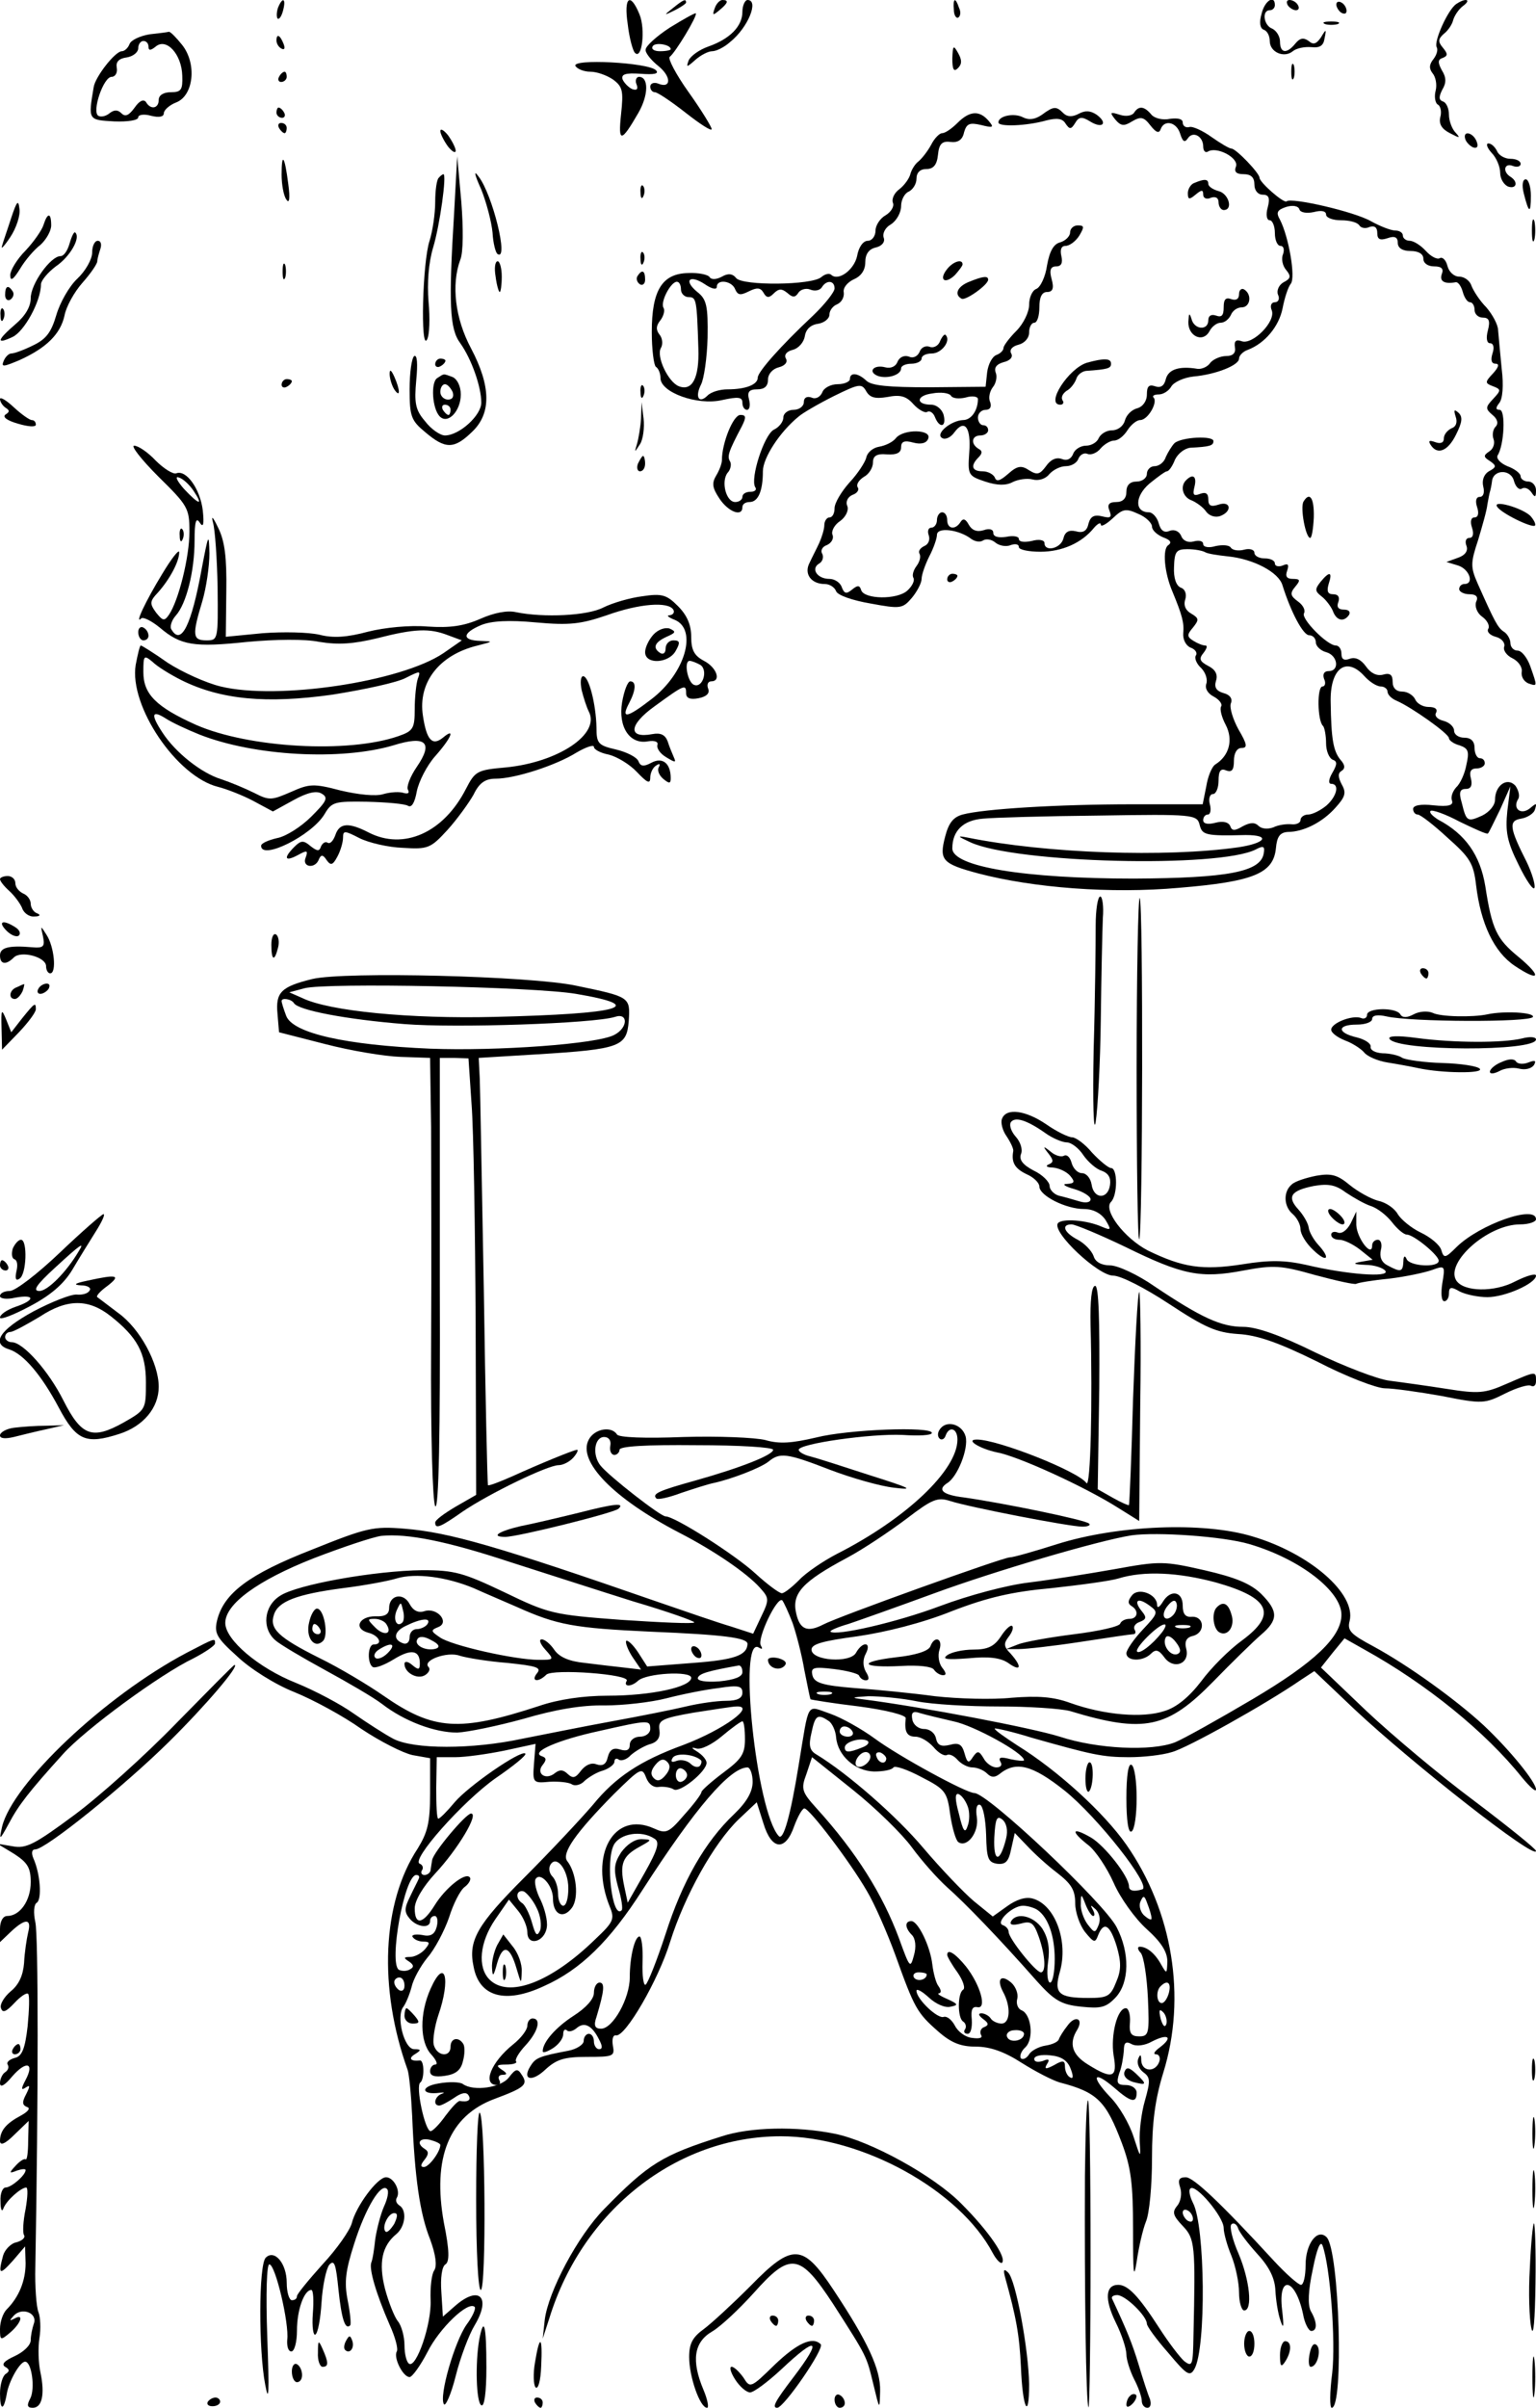 <?xml version="1.0" standalone="no"?>
<!DOCTYPE svg PUBLIC "-//W3C//DTD SVG 20010904//EN"
 "http://www.w3.org/TR/2001/REC-SVG-20010904/DTD/svg10.dtd">
<svg version="1.0" xmlns="http://www.w3.org/2000/svg"
 width="300pt" height="470pt" viewBox="0 0 300 470"
 preserveAspectRatio="xMidYMid meet">
<g transform="translate(0,470) scale(0.1,-0.1)"
fill="#000000" stroke="none">
<path d="M543 4685 c-3 -9 -3 -18 -1 -21 3 -3 8 4 11 16 6 23 -1 27 -10 5z"/>
<path d="M1226 4653 c3 -27 10 -52 14 -56 14 -15 21 46 9 75 -18 44 -31 34
-23 -19z"/>
<path d="M1314 4684 c-18 -14 -18 -15 4 -4 12 6 22 13 22 15 0 8 -5 6 -26 -11z"/>
<path d="M1396 4684 c-5 -14 -4 -15 9 -4 17 14 19 20 6 20 -5 0 -12 -7 -15
-16z"/>
<path d="M1450 4677 c0 -28 -24 -53 -67 -68 -17 -6 -34 -18 -38 -27 -5 -14 -4
-14 13 1 10 9 25 17 33 17 8 0 24 8 35 18 35 28 57 82 34 82 -5 0 -10 -11 -10
-23z"/>
<path d="M1863 4681 c0 -11 5 -18 9 -15 4 3 5 11 1 19 -7 21 -12 19 -10 -4z"/>
<path d="M2464 4673 c-5 -17 -3 -28 4 -31 7 -2 12 -12 12 -22 0 -22 28 -34 45
-20 7 6 23 9 36 8 17 -2 24 3 26 17 4 19 3 19 -7 2 -9 -13 -15 -15 -24 -7 -10
7 -17 6 -26 -5 -17 -21 -30 -19 -30 4 0 10 -7 21 -15 25 -17 6 -21 36 -5 36 6
0 10 5 10 10 0 21 -20 9 -26 -17z"/>
<path d="M2515 4690 c3 -5 11 -10 16 -10 6 0 7 5 4 10 -3 6 -11 10 -16 10 -6
0 -7 -4 -4 -10z"/>
<path d="M2610 4691 c0 -5 5 -13 10 -16 6 -3 10 -2 10 4 0 5 -4 13 -10 16 -5
3 -10 2 -10 -4z"/>
<path d="M2844 4692 c-16 -11 -44 -73 -38 -84 3 -5 0 -15 -6 -23 -9 -11 -9
-19 -2 -28 6 -7 9 -22 6 -34 -3 -11 -1 -24 4 -27 6 -3 8 -15 5 -25 -3 -13 3
-23 19 -31 19 -10 21 -10 11 1 -7 7 -13 23 -13 35 0 12 -5 24 -12 26 -8 3 -8
9 -1 23 8 13 8 24 -1 38 -8 15 -8 21 2 24 10 4 10 8 0 20 -10 12 -9 17 2 27 8
6 16 18 18 26 2 8 10 21 19 28 18 13 6 17 -13 4z"/>
<path d="M1308 4646 c-26 -17 -47 -36 -47 -43 -1 -6 11 -21 25 -32 26 -21 25
-45 -1 -34 -8 3 -15 0 -15 -6 0 -6 4 -11 9 -11 5 0 32 -18 60 -40 28 -22 51
-37 51 -32 0 4 -20 37 -45 72 -25 35 -41 66 -37 69 11 8 55 81 51 85 -2 1 -25
-12 -51 -28z m2 -42 c0 -2 -9 -4 -21 -4 -11 0 -18 4 -14 10 5 8 35 3 35 -6z"/>
<path d="M2588 4653 c6 -2 18 -2 25 0 6 3 1 5 -13 5 -14 0 -19 -2 -12 -5z"/>
<path d="M292 4633 c-18 -3 -36 -11 -39 -19 -3 -8 -10 -14 -15 -14 -13 0 -52
-50 -55 -70 -11 -65 -11 -64 40 -67 26 -1 47 2 47 8 0 5 11 7 25 3 16 -4 25
-2 25 5 0 6 11 16 24 21 34 13 41 75 12 112 -12 15 -23 26 -26 26 -3 -1 -20
-3 -38 -5z m-2 -24 c0 -8 4 -8 14 0 21 18 51 -15 52 -57 1 -27 -2 -32 -22 -32
-15 0 -24 -6 -24 -15 0 -17 -16 -20 -25 -4 -5 6 -13 2 -22 -11 -11 -15 -18
-19 -26 -11 -7 7 -14 7 -23 0 -7 -6 -17 -8 -22 -5 -13 8 10 76 26 76 7 0 12 8
10 18 -2 11 4 18 20 20 12 2 22 10 22 18 0 8 5 14 10 14 6 0 10 -5 10 -11z"/>
<path d="M540 4621 c0 -6 4 -13 10 -16 6 -3 7 1 4 9 -7 18 -14 21 -14 7z"/>
<path d="M1860 4586 c0 -22 3 -27 11 -19 8 8 8 16 0 30 -9 16 -10 14 -11 -11z"/>
<path d="M1124 4571 c4 -6 17 -11 29 -11 13 0 32 -7 44 -15 19 -14 21 -22 16
-68 -6 -56 0 -56 34 3 20 35 20 70 1 70 -5 0 -8 -7 -5 -14 4 -10 1 -13 -8 -10
-7 3 -16 12 -19 19 -3 10 5 13 35 11 27 -2 37 0 30 7 -15 15 -166 23 -157 8z"/>
<path d="M2522 4560 c0 -14 2 -19 5 -12 2 6 2 18 0 25 -3 6 -5 1 -5 -13z"/>
<path d="M545 4550 c-3 -5 -1 -10 4 -10 6 0 11 5 11 10 0 6 -2 10 -4 10 -3 0
-8 -4 -11 -10z"/>
<path d="M540 4480 c0 -5 5 -10 11 -10 5 0 7 5 4 10 -3 6 -8 10 -11 10 -2 0
-4 -4 -4 -10z"/>
<path d="M2035 4476 c-13 -9 -25 -11 -37 -5 -17 9 -48 3 -48 -10 0 -9 55 -7
94 4 20 5 31 4 37 -6 8 -12 11 -12 19 1 7 12 13 13 29 3 24 -15 36 -4 13 13
-12 8 -22 9 -35 2 -13 -7 -23 -6 -30 1 -14 14 -19 14 -42 -3z"/>
<path d="M2215 4480 c-4 -6 -16 -8 -28 -4 -19 6 -20 5 -9 -9 11 -13 17 -14 33
-4 17 10 23 9 36 -8 11 -14 17 -16 20 -7 7 19 31 14 38 -9 5 -16 9 -18 15 -9
10 15 30 4 30 -16 0 -8 4 -13 9 -10 17 11 61 -12 55 -29 -4 -10 0 -15 15 -15
14 0 21 -6 21 -20 0 -12 7 -20 16 -20 12 0 15 -6 10 -25 -4 -14 -2 -25 4 -25
5 0 10 -11 10 -25 0 -14 5 -25 11 -25 6 0 8 -7 5 -16 -4 -9 -1 -23 6 -31 10
-12 9 -17 -5 -24 -9 -5 -14 -16 -11 -24 4 -8 1 -15 -6 -15 -7 0 -10 -7 -6 -16
8 -22 -38 -68 -59 -60 -11 4 -15 0 -13 -12 2 -11 -4 -17 -17 -17 -11 0 -25 -6
-31 -13 -5 -8 -17 -13 -25 -12 -36 6 -57 -1 -62 -20 -3 -13 -10 -18 -21 -14
-12 4 -16 0 -16 -16 0 -13 -8 -24 -19 -27 -11 -3 -21 -13 -24 -24 -3 -11 -14
-19 -25 -19 -11 0 -22 -7 -26 -15 -3 -8 -14 -15 -25 -15 -10 0 -22 -7 -25 -16
-4 -10 -12 -14 -22 -10 -11 4 -22 -1 -31 -14 -12 -16 -17 -18 -33 -8 -15 10
-23 9 -41 -7 -16 -14 -23 -16 -26 -7 -3 6 -13 12 -24 12 -21 0 -24 11 -8 27 8
8 8 13 0 17 -16 10 -13 26 4 26 8 0 15 5 15 10 0 6 -4 10 -10 10 -5 0 -10 7
-10 15 0 8 7 15 15 15 9 0 12 6 9 15 -4 8 -1 21 5 29 6 7 9 20 6 28 -4 10 1
17 15 21 13 3 19 10 15 17 -4 7 2 14 14 17 12 3 21 13 21 24 0 11 5 19 10 19
6 0 10 14 10 30 0 20 5 30 15 30 11 0 14 7 9 25 -5 18 -2 25 9 25 10 0 13 7
10 20 -3 13 0 20 8 20 8 0 20 9 27 20 10 17 10 20 -3 20 -8 0 -15 -6 -15 -14
0 -7 -9 -16 -19 -19 -13 -3 -21 -17 -26 -45 -3 -22 -13 -43 -21 -46 -8 -3 -14
-17 -14 -31 0 -14 -11 -37 -25 -51 -14 -14 -25 -29 -25 -33 0 -5 -6 -11 -14
-14 -8 -3 -16 -18 -18 -34 l-3 -28 -110 -1 c-79 0 -113 3 -123 13 -16 15 -32
17 -32 3 0 -5 -11 -10 -24 -10 -13 0 -27 -7 -30 -16 -4 -9 -13 -14 -21 -10 -9
3 -15 0 -15 -9 0 -8 -9 -15 -20 -15 -11 0 -20 -7 -20 -15 0 -8 -8 -19 -19 -24
-19 -11 -46 -95 -36 -112 4 -5 -1 -9 -9 -9 -9 0 -16 -4 -16 -10 0 -5 -6 -10
-14 -10 -18 0 -28 40 -15 57 6 6 8 17 5 22 -6 10 -4 18 23 69 9 18 8 22 -3 22
-14 0 -36 -55 -36 -88 0 -7 -5 -20 -11 -30 -9 -15 -8 -24 6 -45 17 -26 45 -37
45 -17 0 6 6 10 14 10 17 0 26 22 26 60 0 26 33 77 70 107 8 7 39 25 69 40 49
24 54 25 63 9 7 -12 17 -15 41 -11 25 5 37 2 51 -14 10 -11 23 -18 27 -15 5 3
12 -2 15 -10 9 -23 23 -20 17 4 -3 11 -14 20 -24 20 -31 0 -30 18 2 22 16 3
32 1 36 -4 3 -6 16 -7 29 -4 13 4 24 2 24 -3 0 -22 -13 -41 -29 -41 -24 -1
-55 -27 -41 -35 6 -4 17 1 24 11 20 27 33 10 29 -40 -3 -43 -2 -45 31 -56 24
-8 41 -8 54 -1 10 5 28 8 39 5 11 -3 25 1 32 10 8 9 22 16 33 16 10 0 21 6 24
14 3 8 11 13 18 10 7 -3 19 2 26 11 7 8 19 15 26 15 8 0 19 9 26 20 7 11 18
20 25 20 15 0 35 35 26 44 -3 3 1 6 10 6 9 0 20 7 25 16 5 8 24 17 43 19 44 4
89 22 89 35 0 6 8 14 17 17 34 13 61 46 68 81 4 21 11 42 16 48 10 12 -4 92
-21 125 -8 14 -6 19 12 25 13 4 24 2 26 -5 2 -6 14 -8 28 -5 15 4 24 2 24 -5
0 -6 13 -11 29 -11 17 0 32 -4 36 -10 3 -5 12 -7 20 -3 10 3 15 -1 15 -12 0
-12 5 -15 20 -10 14 5 20 2 20 -9 0 -10 9 -16 25 -16 16 0 25 -6 25 -15 0 -9
9 -15 21 -15 15 0 19 -5 15 -15 -5 -14 5 -20 27 -16 5 1 11 -8 14 -19 3 -11 9
-20 14 -20 5 0 9 -7 9 -15 0 -8 7 -15 16 -15 12 0 15 -6 10 -25 -4 -15 -2 -25
4 -25 7 0 9 -8 5 -20 -4 -13 -2 -20 6 -20 8 0 6 -7 -5 -19 -16 -17 -16 -19 0
-25 16 -6 16 -8 0 -25 -15 -16 -15 -19 -1 -31 10 -8 12 -17 6 -23 -5 -5 -7
-16 -4 -24 3 -8 0 -19 -8 -24 -12 -8 -12 -11 1 -19 13 -9 13 -12 -2 -20 -10
-6 -14 -18 -11 -30 3 -12 0 -20 -7 -20 -7 0 -9 -8 -5 -20 4 -12 2 -20 -5 -20
-7 0 -9 -8 -5 -20 4 -12 2 -20 -5 -20 -7 0 -9 -7 -6 -15 4 -10 -2 -19 -17 -24
l-22 -8 23 -7 c22 -7 32 -36 12 -36 -5 0 -10 -4 -10 -10 0 -5 9 -10 20 -10 13
0 18 -5 13 -15 -3 -9 2 -22 12 -29 10 -7 15 -18 12 -23 -4 -6 3 -13 14 -16 12
-3 19 -12 17 -19 -3 -7 5 -18 16 -23 12 -6 20 -18 18 -27 -1 -9 4 -18 13 -22
18 -6 18 -7 4 33 -6 17 -17 31 -25 31 -8 0 -14 7 -14 15 0 7 -6 18 -13 22 -12
8 -18 20 -51 94 -14 32 -14 40 1 85 8 27 17 58 18 69 2 11 4 22 5 25 1 3 3 12
4 20 2 24 37 25 43 1 3 -11 10 -18 15 -15 6 4 14 0 19 -7 7 -11 9 -10 9 4 0 9
-7 17 -15 17 -8 0 -15 5 -15 10 0 6 -12 15 -26 20 -14 6 -22 15 -19 21 13 20
16 89 4 89 -8 0 -8 4 -1 13 7 8 9 35 5 67 -3 30 -6 64 -7 75 0 11 -11 31 -23
45 -13 13 -25 32 -29 42 -3 10 -14 18 -24 18 -10 0 -20 9 -23 21 -3 12 -10 18
-15 15 -5 -3 -17 3 -27 14 -10 11 -24 20 -32 20 -7 0 -13 5 -13 10 0 6 -7 10
-15 10 -8 0 -29 8 -47 18 -33 19 -156 47 -165 39 -5 -5 -53 37 -53 46 0 9 -46
57 -55 57 -4 0 -21 10 -38 22 -18 13 -38 22 -44 20 -7 -2 -13 2 -13 9 0 7 -10
9 -25 7 -14 -3 -30 1 -36 8 -14 17 -25 18 -34 4z"/>
<path d="M1870 4460 c-11 -11 -24 -20 -30 -20 -5 0 -15 -10 -21 -22 -7 -13
-18 -27 -25 -33 -7 -5 -14 -17 -16 -25 -2 -8 -11 -21 -21 -29 -10 -7 -16 -19
-13 -27 3 -7 -4 -18 -14 -24 -11 -6 -20 -20 -20 -30 0 -11 -7 -20 -15 -20 -9
0 -18 -12 -21 -30 -6 -27 -37 -50 -51 -36 -4 3 -12 1 -19 -5 -19 -16 -153 -17
-166 -2 -7 9 -16 10 -28 3 -11 -6 -21 -6 -24 -1 -3 5 -22 9 -42 8 -51 -1 -71
-34 -71 -115 0 -34 4 -65 8 -68 5 -3 9 -13 9 -22 0 -28 72 -54 120 -43 32 7
40 6 40 -5 0 -8 4 -14 9 -14 5 0 7 9 4 20 -4 15 0 20 16 20 14 0 21 6 21 19 0
11 9 21 21 24 12 3 18 10 14 17 -4 7 1 14 13 17 12 3 22 15 24 27 2 13 11 22
26 24 12 2 22 10 22 18 0 8 7 17 15 20 9 4 14 14 13 23 -2 9 7 20 20 26 14 6
22 18 22 33 0 16 7 26 21 29 12 3 18 11 15 19 -3 8 3 20 14 26 11 7 20 23 20
36 0 12 7 25 15 28 8 4 15 15 15 25 0 12 7 19 19 19 14 0 21 8 23 28 2 21 8
27 24 25 15 -2 24 4 27 19 5 17 11 19 33 14 24 -6 26 -5 15 8 -18 21 -37 20
-61 -4z m-470 -320 c0 16 30 12 36 -5 5 -11 10 -12 26 -4 16 8 23 8 29 -2 6
-11 11 -11 20 -2 10 10 16 10 27 1 10 -9 15 -9 21 0 4 7 15 10 23 7 9 -4 19
-2 23 4 9 15 25 14 25 -2 0 -7 -19 -31 -42 -53 -64 -60 -108 -110 -108 -121 0
-14 -24 -23 -59 -23 -15 0 -32 -5 -39 -12 -17 -17 -25 -3 -13 21 6 11 12 53
13 92 1 62 -2 75 -20 89 -28 23 -15 35 15 15 13 -9 23 -11 23 -5z m-70 -5 c0
-8 7 -15 15 -15 15 0 16 -4 19 -100 2 -58 -12 -84 -38 -74 -21 8 -45 59 -35
75 4 7 3 19 -3 26 -7 9 -7 17 2 28 6 8 9 19 6 24 -7 11 14 51 26 51 5 0 8 -7
8 -15z"/>
<path d="M545 4450 c3 -5 8 -10 11 -10 2 0 4 5 4 10 0 6 -5 10 -11 10 -5 0 -7
-4 -4 -10z"/>
<path d="M860 4444 c0 -5 7 -19 15 -30 8 -10 15 -14 15 -8 0 5 -7 19 -15 30
-8 10 -15 14 -15 8z"/>
<path d="M2862 4428 c2 -6 10 -14 16 -16 7 -2 10 2 6 12 -7 18 -28 22 -22 4z"/>
<path d="M2913 4402 c10 -10 17 -28 17 -39 0 -12 7 -23 15 -27 17 -6 21 9 5
19 -16 10 -12 28 5 21 8 -3 15 -1 15 4 0 6 -9 10 -20 10 -11 0 -23 7 -26 15
-4 8 -11 15 -17 15 -5 0 -3 -8 6 -18z"/>
<path d="M550 4359 c0 -19 4 -41 9 -48 6 -10 8 1 4 30 -7 55 -13 63 -13 18z"/>
<path d="M887 4285 c-11 -178 -9 -227 12 -255 22 -31 41 -85 41 -116 0 -25
-43 -64 -71 -64 -9 0 -27 12 -39 28 -19 22 -21 36 -17 80 3 31 2 50 -4 47 -5
-4 -9 -33 -9 -65 0 -53 3 -61 31 -84 39 -33 56 -33 91 1 38 36 37 89 -2 163
-31 58 -39 124 -21 173 6 14 6 62 2 113 l-8 89 -6 -110z"/>
<path d="M940 4330 c10 -25 20 -63 22 -84 1 -20 6 -40 10 -42 22 -14 -10 116
-37 151 -10 14 -9 6 5 -25z"/>
<path d="M857 4353 c-4 -3 -7 -25 -7 -47 0 -23 -5 -57 -11 -76 -14 -42 -18
-216 -5 -193 5 9 6 42 3 74 -3 37 0 76 9 106 13 43 27 143 20 143 -1 0 -6 -3
-9 -7z"/>
<path d="M2333 4343 c-7 -2 -13 -12 -13 -20 0 -13 3 -13 15 -3 12 10 15 10 15
0 0 -7 7 -10 15 -6 9 3 15 0 15 -9 0 -8 5 -15 10 -15 19 0 10 32 -10 37 -11 3
-20 9 -20 14 0 10 -8 10 -27 2z"/>
<path d="M2976 4323 c10 -40 14 -41 14 -5 0 18 -5 32 -10 32 -6 0 -8 -11 -4
-27z"/>
<path d="M1251 4324 c0 -11 3 -14 6 -6 3 7 2 16 -1 19 -3 4 -6 -2 -5 -13z"/>
<path d="M22 4275 c-7 -22 -16 -47 -18 -55 -3 -8 4 -1 16 17 12 18 20 43 18
55 -2 19 -5 16 -16 -17z"/>
<path d="M85 4261 c-3 -10 -19 -33 -35 -50 -17 -17 -30 -39 -30 -48 0 -13 6
-9 19 12 10 17 28 38 40 47 11 10 21 27 21 38 0 25 -7 26 -15 1z"/>
<path d="M2992 4250 c0 -19 2 -27 5 -17 2 9 2 25 0 35 -3 9 -5 1 -5 -18z"/>
<path d="M136 4225 c-4 -14 -11 -25 -18 -25 -19 0 -58 -54 -58 -82 0 -17 -11
-35 -30 -51 -36 -31 -38 -40 -6 -25 23 10 56 70 56 103 0 7 13 23 29 35 28 19
49 56 38 66 -2 3 -7 -7 -11 -21z"/>
<path d="M180 4207 c0 -13 -13 -36 -29 -51 -16 -15 -34 -47 -41 -71 -10 -34
-20 -47 -45 -59 -18 -9 -37 -16 -43 -16 -5 0 -12 -7 -15 -15 -5 -12 0 -11 31
2 53 24 80 51 88 87 3 17 19 46 35 64 16 18 29 37 29 42 0 4 3 15 6 24 3 9 1
16 -5 16 -6 0 -11 -10 -11 -23z"/>
<path d="M1251 4194 c0 -11 3 -14 6 -6 3 7 2 16 -1 19 -3 4 -6 -2 -5 -13z"/>
<path d="M552 4170 c0 -14 2 -19 5 -12 2 6 2 18 0 25 -3 6 -5 1 -5 -13z"/>
<path d="M968 4160 c2 -16 6 -30 8 -30 2 0 4 14 4 30 0 17 -4 30 -8 30 -5 0
-7 -13 -4 -30z"/>
<path d="M1850 4175 c-17 -21 -5 -31 15 -12 8 9 15 18 15 21 0 11 -18 6 -30
-9z"/>
<path d="M1245 4161 c-3 -5 -1 -12 5 -16 5 -3 10 1 10 9 0 18 -6 21 -15 7z"/>
<path d="M1893 4150 c-23 -9 -30 -25 -15 -33 7 -5 52 27 52 37 0 8 -10 7 -37
-4z"/>
<path d="M10 4124 c0 -8 5 -12 10 -9 6 4 8 11 5 16 -9 14 -15 11 -15 -7z"/>
<path d="M2420 4126 c0 -10 -6 -13 -15 -10 -11 4 -15 0 -15 -16 0 -16 -4 -20
-15 -16 -9 3 -15 0 -15 -9 0 -21 -28 -19 -33 3 -4 12 -5 11 -6 -6 -1 -28 28
-42 41 -19 5 10 15 17 22 17 8 0 16 7 20 15 3 8 12 15 21 15 17 0 21 25 5 35
-5 3 -10 -1 -10 -9z"/>
<path d="M1 4084 c0 -11 3 -14 6 -6 3 7 2 16 -1 19 -3 4 -6 -2 -5 -13z"/>
<path d="M1836 4034 c-3 -9 -13 -14 -20 -11 -8 3 -17 -1 -20 -10 -4 -9 -13
-13 -21 -9 -9 3 -18 -1 -22 -10 -3 -9 -13 -14 -24 -11 -23 6 -35 -9 -14 -17
18 -6 45 2 45 15 0 5 9 9 20 9 11 0 20 5 20 10 0 6 9 10 20 10 19 0 38 25 27
36 -2 3 -7 -3 -11 -12z"/>
<path d="M850 3989 c0 -5 5 -7 10 -4 6 3 10 8 10 11 0 2 -4 4 -10 4 -5 0 -10
-5 -10 -11z"/>
<path d="M2123 3992 c-36 -11 -82 -82 -52 -82 5 0 8 4 4 9 -3 6 1 13 8 18 8 4
16 15 19 23 2 8 11 15 19 16 43 3 49 5 49 14 0 11 -14 11 -47 2z"/>
<path d="M761 3970 c0 -8 4 -22 9 -30 12 -18 12 -2 0 25 -6 13 -9 15 -9 5z"/>
<path d="M854 3962 c-13 -8 -10 -60 5 -75 16 -16 41 11 41 43 0 16 -7 30 -16
34 -19 7 -16 7 -30 -2z m30 -27 c3 -9 0 -15 -9 -15 -8 0 -15 7 -15 15 0 8 4
15 9 15 5 0 11 -7 15 -15z m-4 -35 c0 -5 -2 -10 -4 -10 -3 0 -8 5 -11 10 -3 6
-1 10 4 10 6 0 11 -4 11 -10z"/>
<path d="M550 3949 c0 -5 5 -7 10 -4 6 3 10 8 10 11 0 2 -4 4 -10 4 -5 0 -10
-5 -10 -11z"/>
<path d="M1251 3934 c0 -11 3 -14 6 -6 3 7 2 16 -1 19 -3 4 -6 -2 -5 -13z"/>
<path d="M0 3921 c0 -5 5 -13 11 -17 8 -5 8 -8 0 -13 -7 -5 3 -12 24 -18 20
-6 35 -7 35 -2 0 5 -3 9 -8 9 -4 0 -20 11 -35 25 -15 14 -27 21 -27 16z"/>
<path d="M1252 3883 c-1 -17 -5 -40 -8 -50 -5 -17 -5 -17 6 0 6 9 9 32 7 50
l-4 32 -1 -32z"/>
<path d="M2843 3887 c4 -11 1 -20 -8 -23 -8 -4 -15 -12 -15 -20 0 -8 -6 -11
-17 -7 -11 4 -14 3 -9 -5 13 -21 34 -13 50 20 12 24 13 34 5 42 -9 8 -10 6 -6
-7z"/>
<path d="M1750 3845 c-6 -8 -21 -15 -33 -17 -12 -2 -23 -11 -25 -21 -2 -9 -17
-32 -33 -49 -16 -18 -29 -40 -29 -50 0 -10 -4 -18 -10 -18 -5 0 -10 -7 -10
-15 0 -8 -5 -24 -10 -35 -5 -11 -14 -28 -19 -39 -11 -21 3 -41 30 -41 9 0 19
-6 22 -14 3 -8 32 -18 67 -24 59 -11 63 -10 81 11 10 12 19 29 19 37 0 8 7 28
15 44 8 15 15 35 15 42 0 16 44 10 67 -8 7 -5 17 -7 23 -3 6 4 17 2 24 -4 7
-6 21 -9 30 -5 9 3 16 2 16 -4 0 -5 19 -9 42 -9 42 0 81 17 105 47 7 8 13 11
13 6 0 -5 10 0 23 12 20 19 26 20 50 9 15 -6 27 -18 27 -25 0 -7 10 -16 22
-21 14 -5 17 -10 10 -15 -12 -7 -8 -54 8 -91 19 -46 23 -61 21 -81 -1 -12 5
-24 14 -28 9 -3 14 -10 11 -15 -4 -5 1 -17 10 -25 9 -9 13 -23 10 -31 -3 -9 3
-19 15 -25 11 -6 17 -15 14 -19 -3 -5 1 -21 9 -36 15 -29 7 -60 -20 -77 -7 -4
-15 -24 -18 -43 l-7 -35 -137 0 c-146 0 -291 -9 -332 -20 -18 -5 -27 -16 -34
-43 -12 -46 -6 -53 65 -72 107 -28 258 -40 392 -28 145 12 184 28 189 77 2 23
8 31 23 32 31 0 68 19 93 47 19 21 22 29 13 45 -8 15 -8 23 -1 27 8 5 7 12 -2
22 -14 17 -18 41 -19 111 -2 67 30 92 66 52 10 -11 24 -20 32 -20 7 0 13 -5
13 -10 0 -6 8 -14 18 -18 28 -12 102 -64 102 -73 0 -4 9 -11 21 -14 17 -6 19
-12 13 -38 -3 -17 -12 -37 -20 -44 -7 -8 -11 -19 -8 -26 3 -9 -7 -12 -36 -9
-25 3 -40 0 -40 -7 0 -6 4 -11 9 -11 5 0 31 -20 58 -45 44 -39 51 -50 56 -93
9 -75 35 -130 75 -157 49 -33 55 -22 8 17 -43 35 -52 54 -65 138 -10 61 -39
102 -92 130 -11 7 -18 14 -15 17 3 3 29 -6 57 -21 29 -14 53 -25 55 -23 2 1
12 23 24 47 l20 45 -6 -48 c-4 -40 -1 -59 22 -105 15 -31 29 -51 31 -45 2 6
-5 29 -15 50 -34 67 -36 81 -11 85 12 2 25 10 27 18 4 13 3 13 -10 2 -18 -14
-34 0 -23 18 4 6 1 17 -5 26 -16 18 -40 1 -40 -27 0 -11 -11 -24 -25 -31 -29
-13 -31 -12 -40 25 -6 20 -4 27 8 27 10 0 13 7 10 20 -4 14 0 20 11 20 9 0 16
5 16 10 0 6 -4 10 -10 10 -5 0 -10 9 -10 20 0 13 -7 20 -20 20 -11 0 -20 6
-20 14 0 7 -9 16 -21 19 -12 3 -18 10 -14 16 3 7 -2 11 -15 11 -11 0 -23 7
-26 15 -4 8 -15 15 -25 15 -12 0 -19 7 -19 19 0 14 -5 18 -19 14 -12 -3 -24 3
-33 16 -10 14 -21 19 -32 15 -11 -4 -16 -1 -16 10 0 9 -5 16 -11 16 -17 0 -69
53 -62 63 3 6 -2 16 -12 23 -15 11 -16 16 -5 29 10 12 10 15 -5 15 -12 0 -15
5 -11 16 4 12 2 15 -9 10 -8 -3 -15 -1 -15 4 0 6 -9 10 -20 10 -11 0 -20 5
-20 11 0 6 -9 9 -20 6 -11 -3 -23 -1 -26 4 -3 5 -16 6 -30 3 -13 -4 -24 -2
-24 4 0 6 -8 8 -19 5 -11 -3 -21 2 -24 11 -4 9 -13 13 -22 10 -11 -5 -18 0
-22 15 -3 11 -12 21 -19 21 -28 0 -28 31 1 56 16 13 31 24 34 24 4 0 11 10 16
23 6 12 19 22 30 23 38 2 45 4 45 13 0 11 -62 8 -76 -4 -5 -5 -13 -18 -17 -27
-3 -10 -13 -18 -22 -18 -8 0 -15 -7 -15 -15 0 -8 -9 -15 -20 -15 -13 0 -20 -7
-20 -20 0 -13 -7 -20 -20 -20 -14 0 -18 -5 -13 -17 5 -13 2 -15 -14 -11 -16 4
-23 0 -27 -14 -3 -15 -11 -19 -25 -15 -13 3 -21 -1 -24 -14 -5 -20 -37 -27
-37 -9 0 6 -11 8 -25 4 -14 -3 -25 -2 -25 4 0 5 -11 7 -25 4 -15 -2 -25 0 -25
8 0 7 -8 9 -19 5 -13 -4 -23 0 -29 11 -6 11 -11 13 -16 5 -10 -16 -26 -14 -26
4 0 8 -4 15 -10 15 -5 0 -10 -7 -10 -15 0 -8 -5 -15 -11 -15 -6 0 -8 -7 -5
-15 3 -9 -1 -18 -9 -21 -8 -4 -12 -10 -9 -15 3 -6 0 -16 -6 -24 -6 -8 -9 -18
-6 -23 3 -5 -2 -16 -12 -25 -20 -18 -84 -17 -90 1 -3 10 -7 10 -18 1 -11 -9
-15 -8 -20 5 -3 9 -14 16 -24 16 -24 0 -37 20 -20 30 7 4 9 13 6 19 -4 6 0 14
9 17 9 4 14 13 11 20 -3 7 4 20 15 27 11 8 17 21 14 29 -4 9 1 18 10 22 9 3
14 10 10 15 -3 6 3 14 12 20 10 5 18 18 18 28 0 13 7 18 28 16 18 -1 27 3 27
14 0 11 6 14 24 9 15 -4 26 -1 29 8 7 18 -48 19 -63 1z m604 -223 c5 -3 25 -6
44 -8 50 -5 100 -31 107 -57 16 -51 40 -97 52 -97 7 0 13 -6 13 -14 0 -7 9
-16 20 -19 23 -6 27 -37 5 -37 -9 0 -12 -6 -9 -15 4 -8 2 -15 -3 -15 -11 0
-10 -67 1 -77 3 -3 6 -19 6 -34 0 -15 6 -29 13 -32 9 -3 9 -9 -1 -26 -7 -12
-8 -21 -2 -21 17 0 11 -25 -10 -43 -11 -9 -27 -17 -35 -17 -8 0 -15 -5 -15
-11 0 -5 -8 -9 -17 -8 -10 1 -26 -1 -36 -6 -11 -4 -23 -3 -29 3 -7 7 -16 7
-31 -1 -15 -9 -21 -9 -24 0 -3 8 -14 11 -29 7 -15 -4 -24 -2 -24 5 0 6 4 11 9
11 5 0 7 9 4 20 -3 11 0 20 6 20 6 0 11 12 11 26 0 19 4 25 15 20 11 -4 15 1
15 19 0 15 6 25 15 25 12 0 11 7 -6 36 -11 20 -18 43 -15 51 4 9 -2 17 -14 20
-14 4 -19 11 -15 24 4 12 -1 22 -15 29 -17 9 -19 14 -9 26 6 8 8 14 3 14 -5 0
-15 4 -23 9 -13 8 -13 12 -1 26 12 15 12 18 -3 27 -11 6 -16 16 -12 28 3 10 0
20 -9 23 -9 4 -14 19 -13 40 1 30 4 35 26 35 15 0 30 -3 35 -6z m-11 -532 c5
-20 11 -22 90 -20 50 0 39 -16 -15 -24 -142 -20 -374 -12 -528 19 -21 4 -21 3
5 -9 88 -41 486 -51 558 -14 15 8 18 6 15 -9 -7 -35 -71 -47 -253 -48 -213 0
-355 23 -355 59 0 34 21 55 60 58 19 2 121 5 226 6 185 3 192 2 197 -18z"/>
<path d="M309 3770 c58 -57 61 -62 61 -108 0 -49 -21 -134 -40 -162 -9 -13
-12 -12 -25 4 -13 18 -13 22 4 40 23 26 41 60 41 78 0 7 -15 -12 -33 -42 -33
-54 -55 -101 -41 -87 4 3 20 -5 36 -18 41 -35 67 -39 171 -28 55 5 112 6 141
0 37 -6 66 -4 112 7 74 19 103 20 139 6 l27 -10 -36 -25 c-83 -56 -324 -92
-435 -65 -29 7 -75 28 -103 46 -27 19 -51 34 -53 34 -2 0 -6 -17 -10 -38 -13
-80 80 -218 161 -238 16 -4 47 -16 68 -27 l39 -21 40 22 c27 15 45 19 55 13
14 -8 10 -15 -20 -45 -20 -20 -50 -39 -67 -42 -17 -4 -31 -10 -31 -15 0 -29
99 20 124 62 14 24 20 25 83 24 38 -1 74 -4 80 -8 7 -4 13 6 17 28 4 20 20 51
36 69 32 36 40 57 15 36 -21 -17 -32 -4 -39 43 -10 65 32 119 107 137 31 8 31
8 5 9 -36 1 -36 15 2 31 20 8 54 10 107 5 66 -6 88 -3 138 14 64 23 120 27
130 11 3 -5 0 -10 -7 -11 -7 0 -3 -4 10 -9 45 -19 20 -105 -46 -155 -48 -37
-60 -39 -43 -7 13 25 14 42 2 42 -5 0 -12 -18 -16 -41 -8 -48 15 -83 51 -76
13 2 20 -1 18 -7 -2 -6 5 -17 17 -24 18 -11 20 -11 15 0 -3 7 -9 21 -12 31 -5
13 -14 17 -30 14 -48 -9 -46 18 4 54 59 43 62 44 62 26 0 -10 8 -13 24 -10 16
3 23 10 19 19 -3 8 0 14 6 14 20 0 11 27 -14 40 -19 10 -25 21 -25 47 0 23 -8
42 -26 60 -22 22 -31 25 -70 19 -24 -3 -58 -13 -76 -22 -31 -16 -116 -20 -170
-9 -17 4 -43 -1 -70 -13 -32 -14 -59 -18 -103 -15 -35 3 -84 -2 -116 -10 -41
-11 -68 -13 -95 -6 -22 5 -71 6 -111 3 l-72 -7 1 89 c1 66 -3 98 -16 124 -10
21 -14 25 -10 10 4 -14 8 -71 9 -127 1 -102 1 -103 -22 -103 -27 0 -28 10 -8
76 8 27 14 69 14 94 -1 41 -2 38 -15 -30 -20 -110 -40 -151 -59 -119 -4 5 0
18 8 27 21 23 37 87 37 147 0 37 3 46 10 35 7 -11 9 -4 6 24 -5 41 -32 80 -52
72 -6 -2 -24 9 -40 25 -15 16 -34 29 -42 29 -7 0 14 -27 47 -60z m69 -28 c20
-30 11 -28 -19 4 -13 15 -18 25 -10 22 8 -2 21 -14 29 -26z m-23 -370 c77 -38
166 -46 294 -28 63 10 128 24 144 33 28 14 29 14 23 -2 -3 -9 -6 -36 -6 -59 0
-38 -3 -43 -32 -53 -98 -34 -292 -23 -395 22 -78 35 -103 60 -103 103 0 33 1
34 18 20 9 -9 35 -25 57 -36z m1013 30 c15 -10 5 -45 -12 -39 -13 4 -21 47 -9
47 4 0 14 -4 21 -8z m-978 -136 c107 -42 276 -51 378 -21 64 20 79 6 46 -42
-13 -19 -21 -40 -17 -45 3 -6 0 -8 -8 -6 -8 3 -26 2 -40 -2 -15 -5 -50 -1 -84
7 -53 14 -61 13 -97 -3 -37 -16 -42 -17 -71 -2 -18 9 -47 21 -65 27 -39 12
-89 52 -114 90 -24 36 -22 46 5 29 12 -8 42 -22 67 -32z"/>
<path d="M1246 3795 c-3 -8 -1 -15 4 -15 6 0 10 7 10 15 0 8 -2 15 -4 15 -2 0
-6 -7 -10 -15z"/>
<path d="M2317 3763 c-13 -12 -7 -34 11 -40 9 -4 22 -13 28 -22 6 -8 18 -12
28 -8 23 9 20 30 -4 22 -15 -5 -20 -2 -20 10 0 12 -5 15 -16 11 -13 -5 -15 -2
-11 14 5 20 -3 26 -16 13z"/>
<path d="M2546 3721 c-7 -11 4 -71 13 -71 3 0 6 18 7 40 1 38 -8 51 -20 31z"/>
<path d="M2924 3711 c8 -13 68 -42 74 -37 2 3 -2 11 -9 19 -17 16 -74 32 -65
18z"/>
<path d="M351 3654 c0 -11 3 -14 6 -6 3 7 2 16 -1 19 -3 4 -6 -2 -5 -13z"/>
<path d="M1850 3569 c0 -5 5 -7 10 -4 6 3 10 8 10 11 0 2 -4 4 -10 4 -5 0 -10
-5 -10 -11z"/>
<path d="M2579 3564 c-11 -14 -11 -18 2 -28 8 -6 18 -19 22 -28 7 -20 22 -23
32 -8 3 6 -1 10 -10 10 -11 0 -15 5 -11 15 3 9 0 15 -10 15 -11 0 -13 6 -9 20
8 24 2 26 -16 4z"/>
<path d="M270 3466 c0 -9 5 -16 10 -16 6 0 10 4 10 9 0 6 -4 13 -10 16 -5 3
-10 -1 -10 -9z"/>
<path d="M1276 3461 c-9 -10 -16 -25 -16 -34 0 -25 47 -22 60 3 9 16 8 20 -5
20 -8 0 -15 -7 -15 -16 0 -8 -4 -12 -10 -9 -16 10 -12 21 12 32 18 8 19 10 6
16 -9 3 -23 -2 -32 -12z"/>
<path d="M1136 3353 c4 -16 10 -34 14 -42 23 -44 -60 -99 -162 -109 -56 -5
-60 -7 -78 -42 -44 -86 -122 -120 -190 -85 -39 20 -57 19 -65 -5 -4 -11 -10
-18 -15 -15 -5 3 -10 -1 -13 -7 -3 -10 -7 -10 -20 0 -14 12 -19 12 -32 -1 -22
-22 -19 -30 7 -16 18 10 20 9 15 -5 -8 -19 19 -23 26 -3 4 9 8 9 15 -2 8 -11
12 -10 21 7 6 11 11 28 11 37 0 14 3 14 32 -1 18 -9 56 -18 85 -19 49 -3 54
-1 87 35 19 21 42 53 51 69 11 23 23 31 43 31 38 0 118 26 158 51 19 11 34 16
34 11 0 -5 13 -12 29 -15 16 -4 41 -19 55 -34 20 -21 26 -24 26 -11 0 9 5 20
12 24 6 4 8 3 5 -3 -4 -6 0 -16 8 -23 12 -10 15 -10 15 1 0 29 -16 42 -38 30
-15 -8 -21 -7 -25 3 -3 8 -23 18 -44 23 -35 8 -38 12 -38 43 -1 46 -15 100
-26 100 -5 0 -6 -12 -3 -27z"/>
<path d="M0 2984 c0 -4 8 -14 18 -23 10 -9 21 -24 25 -33 3 -10 14 -18 24 -17
11 0 13 3 6 6 -7 2 -13 11 -13 19 0 8 -7 17 -15 20 -8 4 -15 12 -15 20 0 8 -7
14 -15 14 -8 0 -15 -3 -15 -6z"/>
<path d="M2140 2893 c0 -32 -1 -141 -4 -243 -2 -103 0 -165 4 -140 4 25 9 115
10 200 1 85 3 174 4 198 2 23 -1 42 -5 42 -5 0 -9 -26 -9 -57z"/>
<path d="M2220 2615 c0 -186 2 -336 5 -334 7 8 8 659 1 666 -3 4 -6 -146 -6
-332z"/>
<path d="M13 2883 c9 -9 20 -13 24 -9 4 4 1 11 -7 16 -25 16 -35 11 -17 -7z"/>
<path d="M84 2872 c4 -20 1 -23 -22 -21 -46 4 -62 -1 -62 -16 0 -18 12 -19 27
-4 14 14 63 1 63 -17 0 -8 4 -14 8 -14 13 0 8 52 -7 75 -12 19 -12 19 -7 -3z"/>
<path d="M530 2856 c0 -31 6 -34 13 -6 3 11 1 23 -4 26 -5 3 -9 -6 -9 -20z"/>
<path d="M2775 2800 c3 -5 8 -10 11 -10 2 0 4 5 4 10 0 6 -5 10 -11 10 -5 0
-7 -4 -4 -10z"/>
<path d="M610 2789 c-61 -15 -72 -26 -68 -68 l3 -36 90 -23 c50 -13 116 -24
147 -25 l58 -2 2 -135 c0 -74 1 -268 0 -430 -1 -173 3 -301 8 -310 7 -10 10
143 9 430 l0 445 28 0 28 -1 6 -89 c4 -50 7 -242 8 -427 l1 -336 -40 -23 c-22
-13 -40 -26 -40 -31 0 -13 9 -10 53 21 53 36 167 91 188 91 9 0 22 7 29 15 7
8 10 15 7 15 -6 0 -72 -27 -127 -52 -25 -11 -46 -19 -47 -17 -1 2 -5 173 -8
379 -4 206 -7 393 -8 415 l-2 40 115 7 c162 10 174 15 178 65 3 47 3 47 -103
69 -89 19 -452 28 -515 13z m515 -29 c142 -24 90 -39 -160 -45 -163 -4 -322
11 -375 37 l-25 11 30 8 c43 11 447 3 530 -11z m-551 -18 c8 -14 103 -32 216
-41 100 -8 369 1 411 14 26 9 26 -21 -1 -35 -33 -18 -229 -32 -360 -27 -164 7
-268 30 -281 64 -5 13 -9 26 -9 29 0 7 19 4 24 -4z"/>
<path d="M33 2773 c-15 -5 -17 -23 -4 -23 5 0 11 7 15 15 3 8 4 15 3 14 -1 0
-8 -3 -14 -6z"/>
<path d="M75 2770 c-3 -5 -2 -10 4 -10 5 0 13 5 16 10 3 6 2 10 -4 10 -5 0
-13 -4 -16 -10z"/>
<path d="M43 2712 l-21 -27 -10 25 c-9 22 -10 20 -9 -17 l1 -42 33 34 c18 19
33 39 33 45 0 14 -2 13 -27 -18z"/>
<path d="M2670 2719 c0 -6 -6 -9 -12 -6 -17 6 -58 -10 -58 -23 0 -6 12 -15 27
-21 14 -5 31 -16 37 -23 6 -8 27 -17 46 -20 19 -3 46 -8 60 -11 46 -10 130
-11 120 -1 -5 5 -37 10 -73 11 -35 1 -70 6 -78 10 -7 5 -25 9 -39 9 -14 1 -24
6 -23 13 1 6 -11 14 -27 18 -39 9 -39 25 0 25 17 0 30 5 30 11 0 7 10 9 28 5
46 -11 281 -12 286 -1 3 9 -57 12 -89 5 -28 -6 -92 -5 -107 3 -10 4 -26 3 -37
-3 -13 -7 -22 -7 -26 0 -8 14 -65 13 -65 -1z"/>
<path d="M2714 2672 c15 -24 286 -25 286 -1 0 5 -12 6 -27 2 -37 -9 -133 -9
-207 1 -37 5 -56 4 -52 -2z"/>
<path d="M2933 2627 c-13 -5 -23 -14 -23 -19 0 -5 8 -4 18 1 10 6 28 8 39 5
12 -3 24 0 29 7 5 9 2 10 -11 5 -10 -4 -21 -3 -24 2 -4 6 -15 5 -28 -1z"/>
<path d="M1957 2516 c-3 -7 1 -23 9 -34 8 -12 14 -25 13 -29 -4 -22 3 -34 26
-45 14 -6 25 -17 25 -24 0 -18 52 -44 87 -44 18 0 33 -8 42 -21 12 -20 11 -21
-6 -14 -31 14 -80 17 -87 7 -11 -18 79 -102 108 -102 15 0 62 -24 109 -55 70
-46 92 -56 135 -59 37 -2 78 -16 155 -54 56 -29 116 -52 132 -52 16 0 66 -7
111 -15 80 -16 84 -15 124 5 22 11 45 18 50 15 6 -3 10 1 10 9 0 20 1 20 -57
-5 -43 -19 -55 -20 -118 -10 -38 6 -89 13 -112 16 -23 3 -88 28 -144 55 -69
34 -115 50 -141 50 -43 0 -82 18 -173 79 -33 23 -72 41 -87 41 -17 0 -29 7
-32 18 -4 11 -18 25 -31 32 -27 14 -33 30 -12 30 7 0 55 -20 105 -44 112 -55
147 -62 231 -46 59 11 73 10 140 -9 41 -11 77 -19 80 -17 3 2 32 7 64 10 33 4
70 12 84 17 25 9 26 9 20 -26 -3 -19 -2 -35 4 -35 5 0 9 7 9 15 0 13 4 14 21
4 12 -6 36 -11 54 -11 35 0 95 27 95 42 0 5 -18 0 -40 -11 -41 -22 -102 -21
-116 2 -21 35 62 109 125 109 17 0 31 5 31 10 0 29 -110 -10 -155 -54 -22 -22
-25 -23 -30 -6 -3 10 -21 25 -40 34 -19 9 -39 26 -45 36 -6 11 -23 23 -38 26
-15 4 -40 18 -56 31 -24 20 -36 23 -65 18 -20 -4 -42 -11 -48 -17 -17 -14 -16
-43 2 -58 8 -7 15 -20 15 -29 0 -10 11 -28 25 -41 27 -26 35 -17 9 11 -8 9
-17 24 -18 33 -1 8 -10 24 -20 35 -23 25 -15 37 30 46 29 5 43 2 63 -13 15
-10 36 -22 48 -26 13 -4 31 -18 42 -32 10 -13 23 -24 29 -24 13 0 62 -40 62
-51 0 -14 -58 -11 -63 4 -3 7 -6 5 -6 -5 -1 -21 -5 -22 -31 -8 -12 6 -16 17
-13 30 3 11 0 20 -6 20 -6 0 -11 -5 -11 -11 0 -25 -30 14 -31 40 l0 26 -11
-23 c-7 -13 -17 -21 -25 -18 -7 3 -13 1 -13 -4 0 -6 7 -10 16 -10 9 0 27 -9
40 -19 l25 -20 -23 -4 c-17 -3 -15 -5 9 -6 17 0 35 -6 39 -12 8 -13 -75 -7
-155 12 -41 9 -70 10 -125 1 -78 -12 -116 -6 -184 27 -46 24 -88 79 -72 95 13
13 13 66 0 66 -5 0 -22 14 -37 30 -14 17 -32 30 -39 30 -7 0 -30 11 -50 25
-41 28 -79 33 -87 11z m85 -28 c14 -10 33 -18 42 -18 8 0 23 -11 32 -25 9 -13
25 -27 35 -30 14 -5 19 -14 17 -28 -4 -29 -32 -28 -36 1 -2 12 -10 22 -19 22
-8 0 -17 9 -20 20 -3 11 -9 17 -15 14 -5 -3 -17 0 -26 8 -15 12 -16 11 -4 -4
10 -13 10 -17 0 -21 -7 -3 -3 -6 8 -6 12 -1 27 -8 34 -16 10 -12 9 -15 -6 -16
-11 0 -4 -5 14 -10 17 -5 32 -14 32 -20 0 -6 -9 -8 -22 -4 -13 4 -31 9 -40 11
-10 3 -18 12 -18 19 0 8 -14 22 -31 30 -21 11 -29 21 -25 32 4 9 -1 24 -10 34
-9 10 -13 22 -10 28 8 12 31 5 68 -21z"/>
<path d="M2600 2325 c7 -8 17 -15 22 -15 6 0 5 7 -2 15 -7 8 -17 15 -22 15 -6
0 -5 -7 2 -15z"/>
<path d="M117 2255 c-43 -41 -87 -75 -98 -75 -10 0 -19 -4 -19 -10 0 -5 13 -7
30 -3 39 7 39 -5 0 -18 -17 -6 -30 -15 -30 -21 0 -5 26 5 58 22 40 21 66 43
83 71 13 22 34 56 46 75 12 19 19 34 15 34 -4 -1 -42 -34 -85 -75z m37 3 c-24
-41 -61 -78 -77 -78 -14 0 -6 12 30 45 51 47 59 52 47 33z"/>
<path d="M25 2263 c-3 -10 -2 -19 3 -21 6 -2 7 -12 4 -24 -3 -14 -1 -19 6 -14
14 8 16 76 3 76 -5 0 -12 -8 -16 -17z"/>
<path d="M0 2230 c0 -5 5 -10 11 -10 5 0 7 5 4 10 -3 6 -8 10 -11 10 -2 0 -4
-4 -4 -10z"/>
<path d="M170 2200 c-24 -5 -28 -8 -12 -9 13 0 21 -5 17 -10 -3 -6 -14 -9 -25
-8 -11 1 -49 -14 -85 -33 -66 -36 -83 -63 -47 -74 28 -9 63 -50 97 -114 34
-64 53 -72 118 -51 47 15 77 51 77 92 0 46 -37 114 -79 144 -20 15 -38 29 -41
31 -3 2 6 12 20 22 27 21 19 23 -40 10z m46 -69 c52 -41 69 -72 69 -129 0 -53
0 -54 -44 -79 -61 -34 -82 -26 -117 43 -29 58 -79 114 -101 114 -7 0 -13 5
-13 10 0 6 5 10 10 10 6 0 31 14 58 30 53 35 95 35 138 1z"/>
<path d="M2130 2113 c4 -151 0 -318 -8 -308 -16 23 -173 85 -214 85 -24 0 6
-18 39 -25 40 -7 172 -67 238 -109 l40 -25 2 226 c2 124 0 224 -2 221 -3 -3
-8 -97 -12 -209 -3 -112 -7 -205 -8 -207 -1 -1 -15 5 -31 14 l-30 17 3 198 c1
132 -1 199 -8 199 -7 0 -10 -29 -9 -77z"/>
<path d="M27 1913 c-15 -2 -27 -9 -27 -15 0 -6 10 -7 27 -3 16 4 44 11 63 15
l35 8 -35 -1 c-19 0 -47 -2 -63 -4z"/>
<path d="M1835 1909 c-4 -6 -4 -13 0 -17 4 -4 10 -1 12 6 7 19 23 14 23 -8 0
-60 -101 -155 -235 -223 -27 -14 -61 -37 -74 -51 -14 -14 -29 -26 -34 -26 -5
0 -28 17 -51 38 -40 37 -158 112 -176 112 -10 0 -110 78 -127 99 -17 21 -12
56 7 56 9 0 14 -7 12 -17 -2 -10 2 -18 8 -18 5 0 10 5 10 10 0 7 52 10 150 9
83 0 150 -4 150 -9 0 -10 -63 -35 -152 -60 -72 -20 -85 -26 -76 -35 3 -3 25 2
49 11 24 8 52 17 62 19 37 8 93 30 108 42 22 18 35 17 120 -16 42 -16 98 -32
125 -35 41 -5 33 -1 -46 24 -52 17 -105 34 -117 37 -13 3 -23 9 -23 13 0 12
142 32 203 29 31 -2 57 -1 57 4 0 13 -163 7 -226 -9 -47 -11 -72 -13 -99 -5
-20 5 -92 8 -160 6 -75 -3 -127 -1 -130 5 -11 17 -44 11 -55 -10 -23 -42 48
-115 177 -182 68 -35 132 -79 157 -107 18 -20 19 -23 3 -56 l-16 -34 -43 14
c-24 7 -88 29 -143 48 -314 109 -408 136 -495 143 -61 5 -74 2 -181 -41 -123
-48 -172 -85 -185 -138 -6 -25 -1 -34 39 -70 25 -24 74 -55 112 -70 37 -15 96
-47 131 -72 36 -24 81 -47 100 -51 l34 -6 0 -69 c0 -57 -5 -76 -24 -107 -70
-106 -77 -273 -20 -432 3 -8 7 -49 9 -90 5 -121 15 -191 35 -241 11 -30 14
-52 8 -61 -5 -7 -8 -33 -7 -58 2 -47 -28 -133 -42 -124 -5 3 -9 19 -9 36 0 17
-6 39 -13 47 -7 9 -18 37 -25 63 -13 51 -6 84 22 107 18 15 21 47 6 56 -6 4
-8 10 -5 15 8 13 -6 40 -21 40 -17 0 -59 -57 -67 -90 -4 -14 -29 -50 -57 -80
-27 -30 -50 -58 -50 -62 0 -5 -4 -8 -10 -8 -5 0 -10 15 -10 34 0 38 -24 66
-41 49 -14 -14 -14 -182 -1 -248 7 -38 8 -17 4 93 -3 87 -1 142 4 142 12 0 39
-116 35 -147 -1 -13 2 -23 8 -23 6 0 11 18 11 41 0 40 14 79 28 79 4 0 5 -21
3 -46 -2 -26 1 -44 5 -41 5 3 10 31 12 63 2 32 9 65 15 73 10 11 13 2 18 -48
6 -57 13 -80 23 -70 2 2 0 24 -5 49 -7 36 -4 58 13 111 22 69 52 119 64 106 4
-4 1 -19 -6 -34 -7 -16 -14 -44 -17 -63 -2 -19 -5 -40 -8 -47 -4 -13 9 -59 36
-121 11 -24 17 -47 14 -52 -7 -12 12 -50 25 -50 5 0 21 22 35 49 23 46 79 100
92 88 3 -3 -4 -19 -16 -35 -23 -33 -54 -139 -44 -155 3 -5 14 19 23 55 9 36
26 81 37 99 33 55 9 79 -38 38 l-24 -21 -3 48 c-2 27 1 50 8 54 8 5 8 27 -3
81 -23 127 10 209 99 242 59 22 66 28 53 47 -8 13 -12 12 -25 -5 -15 -20 -69
-28 -90 -13 -5 4 -27 5 -48 1 -36 -6 -33 -23 3 -18 9 1 10 0 4 -2 -14 -5 -18
-23 -5 -23 4 0 17 7 29 15 14 10 24 12 28 5 6 -9 -1 -14 -17 -11 -4 0 -16 -13
-28 -29 -12 -17 -25 -30 -29 -30 -11 0 -30 89 -20 95 8 6 8 44 -1 43 -18 -2
-23 4 -10 12 13 8 13 10 -1 10 -20 0 -36 65 -21 83 5 7 12 24 16 39 3 14 17
40 31 57 14 16 33 52 42 78 8 26 22 54 31 60 9 7 13 16 9 19 -9 9 -47 -21 -68
-55 -23 -37 -39 -40 -39 -6 0 15 16 42 40 68 44 47 86 117 70 117 -10 0 -74
-76 -76 -91 -1 -5 -2 -13 -3 -19 0 -5 -6 -10 -12 -10 -5 0 -8 4 -5 9 4 5 1 11
-4 13 -19 6 84 122 148 167 35 24 61 45 58 48 -8 8 -111 -63 -138 -95 -15 -18
-29 -32 -32 -32 -3 0 -4 27 -4 60 l1 60 36 0 c20 0 63 6 97 13 l60 13 -3 -38
c-3 -38 -2 -39 30 -36 18 1 38 -1 44 -5 6 -4 18 -1 25 7 8 7 24 17 36 20 12 4
22 12 22 17 0 6 4 8 9 4 5 -3 16 1 23 9 8 7 24 17 36 21 16 4 22 13 20 28 -3
19 4 23 67 34 39 6 76 12 83 12 40 2 -24 -45 -103 -75 -85 -31 -133 -63 -177
-117 -24 -28 -84 -92 -134 -142 -92 -92 -110 -123 -99 -174 11 -59 62 -73 137
-38 72 32 129 88 193 188 103 160 171 239 205 239 5 0 10 -13 10 -28 0 -19
-11 -39 -36 -63 -57 -54 -101 -131 -134 -234 -17 -52 -35 -97 -39 -99 -4 -3
-7 17 -6 45 1 27 -2 49 -6 49 -9 0 -19 -39 -19 -80 0 -41 -33 -100 -56 -100
-12 0 -15 6 -9 23 15 50 17 67 6 67 -6 0 -11 -9 -11 -20 0 -12 -15 -29 -40
-45 -34 -22 -60 -51 -60 -69 0 -4 9 -1 20 6 11 7 20 19 20 27 0 8 3 11 7 8 3
-4 12 -2 19 4 15 13 30 6 44 -22 7 -13 7 -19 0 -19 -5 0 -10 7 -10 15 0 8 -4
15 -10 15 -5 0 -10 -6 -10 -14 0 -7 -14 -16 -30 -19 -58 -11 -64 -14 -74 -30
-17 -27 3 -32 30 -6 21 19 36 24 80 24 52 0 55 1 51 22 -2 12 0 21 6 20 18 -4
83 108 106 183 28 89 85 192 134 239 l35 33 13 -41 c16 -53 43 -55 60 -6 7 19
16 35 20 35 10 0 89 -104 122 -161 15 -25 40 -82 56 -126 37 -103 42 -112 83
-148 26 -23 45 -30 74 -30 28 0 56 -10 90 -32 27 -17 60 -34 74 -38 73 -19 90
-36 121 -118 18 -48 22 -79 22 -170 0 -84 1 -99 7 -62 4 28 12 63 18 78 7 16
12 71 12 124 0 70 6 115 22 167 46 148 18 316 -72 445 -44 63 -134 145 -213
194 -26 17 -46 31 -44 33 1 1 34 -6 72 -18 117 -33 138 -38 190 -38 28 0 65 4
84 10 30 8 184 94 252 141 l26 17 79 -75 c112 -105 354 -295 354 -276 0 4 -55
48 -121 98 -66 49 -160 128 -210 175 l-89 85 23 29 23 28 39 -22 c121 -67 237
-161 308 -250 15 -18 27 -29 27 -23 0 14 -50 76 -102 125 -54 50 -147 117
-215 154 -45 24 -52 31 -47 50 13 53 -78 132 -190 165 -96 29 -263 22 -381
-15 -44 -14 -86 -26 -93 -26 -13 0 -336 -116 -364 -131 -31 -16 -46 -10 -53
22 -9 39 13 62 99 108 32 17 84 52 116 76 51 39 61 43 86 35 37 -12 233 -50
258 -50 11 0 17 3 13 6 -6 7 -167 40 -244 51 -42 5 -53 15 -33 28 20 12 42 67
36 91 -7 25 -39 33 -51 13z m-839 -258 c66 -21 174 -56 241 -77 68 -20 121
-39 119 -41 -2 -3 -66 0 -142 5 -134 10 -142 12 -229 54 -80 38 -97 43 -160
43 -93 -1 -245 -28 -278 -50 -32 -20 -36 -64 -9 -87 9 -8 53 -34 97 -58 44
-24 94 -53 111 -66 44 -34 103 -56 147 -56 21 1 79 13 130 27 61 18 114 27
158 26 36 0 90 6 121 14 31 8 76 17 102 20 38 6 46 4 46 -9 0 -11 -10 -16 -32
-16 -18 0 -53 -5 -78 -11 -25 -6 -90 -19 -145 -29 -55 -10 -134 -26 -175 -34
-98 -21 -212 -21 -252 0 -17 9 -51 31 -77 49 -25 18 -76 45 -113 60 -73 29
-138 84 -138 117 0 37 63 83 172 126 57 22 117 42 133 44 50 5 127 -10 251
-51z m1444 35 c99 -29 180 -92 180 -138 0 -43 -52 -93 -174 -165 -66 -39 -134
-77 -151 -84 -46 -18 -152 -13 -225 11 -54 17 -268 58 -385 73 -24 3 -22 4 11
6 23 0 66 -4 95 -10 30 -6 101 -10 159 -10 58 0 121 -4 140 -9 145 -44 190
-34 280 58 36 37 78 78 93 91 34 29 34 46 0 80 -21 20 -50 32 -111 46 -79 18
-87 18 -175 2 -51 -9 -126 -21 -167 -26 -43 -5 -118 -25 -174 -46 -85 -32
-204 -59 -214 -50 -2 2 14 9 35 15 21 7 97 34 168 60 117 43 321 103 385 113
50 7 179 -2 230 -17z m-1515 -86 c22 -10 60 -26 85 -37 78 -35 111 -41 260
-48 145 -6 190 -12 190 -24 -1 -22 -25 -31 -106 -37 l-90 -7 -18 28 c-10 15
-20 24 -23 22 -2 -3 3 -17 12 -31 l17 -25 -34 4 c-18 2 -53 6 -76 9 -30 3 -49
11 -59 25 -8 12 -19 21 -25 21 -6 0 -3 -9 7 -20 18 -20 17 -20 -13 -20 -46 0
-171 28 -193 44 -18 12 -18 14 -3 20 23 9 -2 39 -27 31 -12 -4 -22 1 -29 14
-12 23 -40 18 -40 -8 0 -12 -8 -17 -27 -16 -32 0 -43 -24 -14 -32 21 -5 30
-23 11 -23 -12 0 -13 -37 -2 -44 5 -3 23 4 41 15 34 21 51 18 51 -8 0 -13 -3
-13 -15 -3 -8 7 -15 8 -15 2 0 -17 25 -31 40 -22 8 5 11 12 7 16 -13 13 37 31
61 22 13 -4 54 -11 93 -14 57 -6 67 -9 58 -20 -13 -16 2 -19 18 -3 12 12 165
1 157 -12 -7 -12 9 -12 22 0 16 15 104 20 104 6 0 -18 -78 -35 -163 -35 -47 0
-96 -7 -134 -20 -156 -51 -206 -48 -304 20 -30 21 -87 55 -126 74 -80 40 -97
57 -88 84 8 26 44 40 135 52 41 5 89 14 105 19 37 11 97 3 150 -19z m1450 11
c106 -30 120 -62 51 -113 -25 -18 -61 -54 -80 -80 -23 -30 -48 -51 -72 -58
-42 -14 -117 -8 -184 16 -33 12 -63 14 -114 10 -38 -4 -105 -2 -150 3 -44 6
-115 13 -158 16 -61 5 -77 10 -81 24 -4 16 1 18 42 13 25 -3 48 -9 49 -13 2
-5 8 -9 13 -9 7 0 7 6 0 17 -6 11 -6 24 0 35 12 23 -6 25 -19 2 -11 -21 -87
-16 -87 6 0 11 23 17 90 26 55 8 127 26 184 49 70 27 118 38 195 45 55 6 115
14 131 19 49 15 116 12 190 -8z m-827 -79 c7 -20 18 -62 23 -92 6 -30 11 -55
12 -57 2 -1 44 -8 95 -14 53 -7 92 -17 91 -23 -3 -26 2 -36 19 -36 10 0 25 -9
35 -20 10 -12 21 -18 26 -16 5 3 14 -1 21 -9 7 -8 20 -15 29 -15 9 0 22 -5 29
-12 8 -8 15 -8 24 -1 32 26 64 18 127 -32 64 -51 171 -187 152 -193 -16 -5
-26 -3 -26 6 0 19 -47 79 -74 95 -38 22 -41 13 -5 -15 14 -11 36 -44 49 -73
13 -30 42 -70 64 -90 29 -26 41 -45 41 -64 -1 -24 -1 -25 -12 -6 -12 22 -28
35 -42 35 -5 0 -4 -6 2 -12 6 -7 12 -47 14 -88 3 -69 2 -75 -17 -75 -16 0 -20
6 -18 28 1 15 -3 27 -8 27 -17 0 -30 -53 -24 -92 8 -44 -2 -48 -50 -18 -31 19
-38 41 -21 68 13 22 -4 29 -19 8 -8 -10 -16 -23 -17 -27 -2 -5 -13 -10 -26
-12 -13 -2 -28 -10 -32 -17 -5 -8 -12 -11 -16 -8 -3 4 0 14 9 22 17 17 11 65
-8 72 -7 3 -11 13 -8 23 2 9 -3 23 -12 31 -20 17 -29 7 -16 -18 16 -29 14 -62
-3 -62 -8 0 -18 5 -21 10 -3 5 -12 10 -18 10 -7 0 -6 -4 3 -11 11 -8 12 -12 2
-16 -6 -2 -9 -9 -6 -15 4 -6 -3 -8 -17 -6 -13 1 -28 12 -34 24 -6 11 -15 19
-22 17 -12 -4 -53 35 -53 51 0 5 11 -1 24 -13 14 -13 32 -21 43 -18 15 3 15 5
-7 15 -14 6 -21 11 -16 11 5 1 4 7 -1 14 -5 6 -10 26 -12 42 -4 36 -28 85 -41
85 -13 0 -13 -13 1 -27 7 -7 9 -23 4 -40 -7 -26 -8 -25 -29 33 -32 86 -83 168
-161 254 -29 32 -31 38 -20 67 l11 33 80 -64 c45 -36 96 -86 115 -112 19 -26
50 -61 69 -78 35 -31 100 -98 175 -183 34 -38 48 -46 86 -50 39 -4 49 -2 68
18 27 29 28 87 2 137 -24 47 -252 262 -278 262 -16 0 -148 72 -194 106 -26 19
-65 41 -88 49 -47 16 -40 27 -61 -100 -16 -99 -30 -149 -39 -139 -44 48 -80
393 -39 368 7 -4 8 -3 4 4 -8 13 32 97 42 88 3 -4 12 -23 20 -44z m-762 1
c-11 -11 -19 6 -11 24 8 17 8 17 12 0 3 -10 2 -21 -1 -24z m-31 -4 c12 -19 -5
-23 -22 -6 -16 16 -16 17 -1 17 9 0 20 -5 23 -11z m80 1 c-3 -5 -13 -10 -21
-10 -8 0 -14 -7 -14 -16 0 -9 -5 -14 -12 -12 -21 7 -19 23 4 34 30 15 51 17
43 4z m17 -48 c-19 -6 -44 6 -37 18 4 7 14 6 28 -2 14 -7 17 -13 9 -16z m-95
-9 c-9 -9 -20 -13 -24 -9 -4 4 -1 11 7 16 25 16 35 11 17 -7z m693 -37 c0 -9
-15 -15 -45 -18 -27 -2 -44 1 -42 7 3 8 18 13 80 24 4 0 7 -5 7 -13z m173 -43
c-7 -2 -19 -2 -25 0 -7 3 -2 5 12 5 14 0 19 -2 13 -5z m239 -53 c40 -8 138
-62 138 -76 0 -2 -12 -1 -26 2 -19 5 -25 4 -20 -5 4 -6 1 -11 -8 -11 -8 0 -20
8 -25 18 -9 15 -12 15 -21 2 -8 -13 -11 -11 -16 7 -5 18 -11 22 -29 17 -17 -4
-24 -1 -27 13 -2 10 -12 18 -23 18 -11 0 -21 8 -23 18 -3 14 1 18 15 13 10 -3
39 -10 65 -16z m-244 1 c7 -4 14 -19 15 -32 3 -36 37 -66 74 -67 18 0 35 3 38
8 3 4 27 -4 55 -19 47 -24 50 -29 56 -74 4 -26 11 -50 16 -53 17 -11 40 19 36
48 -3 18 0 27 6 25 6 -2 11 -28 12 -58 1 -47 4 -54 21 -57 17 -2 23 4 28 29
l7 31 24 -25 c13 -14 39 -38 59 -53 27 -21 35 -33 35 -59 0 -18 9 -43 19 -56
18 -22 20 -22 26 -6 11 27 23 20 36 -22 9 -31 9 -47 -1 -70 -11 -28 -17 -31
-54 -31 -59 0 -68 9 -56 51 17 59 -9 131 -53 143 -14 4 -32 -2 -50 -15 l-28
-20 -37 30 c-20 17 -64 63 -98 103 -52 62 -148 146 -209 183 -14 8 -16 18 -10
43 7 34 12 37 33 23z m-348 -16 c0 -8 -9 -15 -20 -15 -11 0 -20 -7 -20 -16 0
-10 -6 -13 -19 -9 -13 4 -20 0 -24 -15 -3 -14 -10 -18 -22 -14 -10 4 -21 -1
-30 -12 -11 -15 -16 -16 -26 -7 -9 9 -16 9 -25 2 -18 -15 -38 -1 -24 16 8 10
7 14 -2 17 -23 8 33 32 112 49 97 22 100 22 100 4z m185 -20 c0 -29 -7 -39
-42 -65 -24 -18 -43 -35 -43 -38 0 -4 -15 -24 -34 -45 -30 -35 -35 -37 -59
-26 -78 35 -127 -52 -86 -153 10 -24 7 -30 -28 -63 -87 -85 -170 -116 -207
-79 -24 24 -19 73 11 117 l27 39 18 -22 c10 -12 18 -31 18 -42 0 -28 34 -19
38 10 2 12 -4 36 -12 53 -9 17 -13 36 -10 41 9 15 34 -12 34 -38 0 -31 20 -41
37 -18 14 19 9 68 -9 91 -12 15 16 55 91 131 52 51 55 53 63 32 5 -13 15 -20
25 -18 10 1 23 -1 29 -5 12 -7 64 35 64 52 0 6 -8 15 -17 21 -13 8 -14 10 -3
7 9 -3 31 8 50 24 19 16 37 29 40 29 3 0 5 -16 5 -35z m210 15 c3 -5 -1 -10
-9 -10 -9 0 -16 5 -16 10 0 6 4 10 9 10 6 0 13 -4 16 -10z m19 -31 c-27 -11
-34 -10 -34 0 0 11 31 20 44 13 5 -3 1 -9 -10 -13z m-315 -25 c2 -2 1 -7 -2
-11 -4 -4 -12 -2 -18 4 -6 6 -18 9 -27 6 -10 -4 -13 -2 -8 6 7 10 42 7 55 -5z
m331 7 c0 -12 -20 -25 -27 -18 -7 7 6 27 18 27 5 0 9 -4 9 -9z m31 -4 c-1 -12
-15 -9 -19 4 -3 6 1 10 8 8 6 -3 11 -8 11 -12z m-431 -32 c-9 -11 -16 -13 -23
-6 -7 7 -6 15 3 26 9 11 16 13 23 6 7 -7 6 -15 -3 -26z m42 0 c0 -5 -5 -11
-11 -13 -6 -2 -11 4 -11 13 0 9 5 15 11 13 6 -2 11 -8 11 -13z m548 -61 c4
-10 4 -28 0 -38 -5 -16 -9 -11 -17 23 -8 29 -8 41 -1 39 6 -2 14 -13 18 -24z
m75 -63 c-12 -48 -25 -47 -23 2 2 37 5 44 16 35 8 -7 11 -21 7 -37z m-687 0
c11 -6 7 -21 -19 -67 l-33 -58 -7 33 c-9 43 -3 58 30 76 25 14 25 14 4 15 -14
0 -29 -11 -40 -26 -14 -22 -15 -33 -6 -67 7 -23 10 -44 7 -46 -18 -18 -32 96
-15 128 12 22 54 29 79 12z m-168 -97 c0 -19 -4 -34 -10 -34 -5 0 -10 10 -10
23 0 13 -5 28 -11 34 -6 6 -8 16 -4 23 12 20 35 -10 35 -46z m-292 19 c-2 -5
-10 -20 -17 -35 -11 -22 -12 -30 -1 -43 14 -17 40 -20 40 -5 0 6 4 10 9 10 5
0 7 -9 4 -21 -4 -15 -12 -20 -29 -16 -13 2 -21 0 -18 -4 3 -5 12 -9 21 -9 13
0 13 -3 3 -15 -7 -8 -20 -15 -29 -15 -13 0 -13 -2 -2 -9 9 -6 10 -11 2 -15 -6
-4 -16 -4 -22 -1 -20 13 11 185 34 185 5 0 7 -3 5 -7z m230 -57 c8 -15 10 -35
7 -44 -6 -13 -9 -10 -16 15 -5 18 -14 35 -19 38 -14 9 -12 27 3 23 6 -3 18
-17 25 -32z m1087 -16 c4 0 3 6 -1 13 -5 9 -4 9 6 0 7 -7 10 -19 6 -30 -7 -17
-8 -17 -22 1 -8 11 -14 29 -13 40 0 20 1 20 9 -1 5 -13 12 -23 15 -23z m114
-4 c1 -5 -5 -3 -13 4 -8 6 -12 19 -9 27 6 14 8 14 14 -3 4 -10 8 -23 8 -28z
m-223 16 c21 -14 34 -51 34 -96 0 -25 -4 -46 -9 -46 -5 0 -7 18 -4 40 4 27 0
47 -11 65 -17 25 -50 33 -61 15 -4 -7 2 -9 18 -5 21 6 26 2 36 -26 13 -37 14
-69 4 -69 -10 0 -63 66 -63 79 0 5 -5 11 -11 13 -16 5 18 38 39 38 9 0 22 -4
28 -8z m-216 -126 c0 -11 -19 -15 -25 -6 -3 5 1 10 9 10 9 0 16 -2 16 -4z
m-1020 -22 c0 -8 -4 -12 -10 -9 -5 3 -10 10 -10 16 0 5 5 9 10 9 6 0 10 -7 10
-16z m1493 -14 c-3 -11 -9 -20 -14 -20 -10 0 -12 24 -2 33 13 13 21 7 16 -13z
m-5 -61 c-3 -8 -7 -3 -11 10 -4 17 -3 21 5 13 5 -5 8 -16 6 -23z m-278 -19 c0
-14 -28 -19 -33 -6 -3 6 4 13 14 13 10 1 19 -2 19 -7z m266 -26 c-11 -8 -15
-14 -8 -14 6 0 9 -7 6 -15 -8 -21 -34 -19 -35 3 0 12 -2 13 -6 3 -3 -8 1 -19
10 -26 14 -10 14 -17 3 -56 -7 -24 -11 -60 -10 -79 2 -34 2 -34 -12 9 -8 25
-28 60 -46 78 -38 40 -33 53 8 18 33 -29 44 -31 44 -10 0 8 -9 15 -21 15 -17
0 -19 4 -13 23 5 12 8 32 9 44 0 16 4 19 15 13 9 -5 26 -3 40 5 31 16 42 9 16
-11z m-175 -42 c6 -15 5 -21 -1 -17 -6 3 -10 13 -10 21 0 12 -4 13 -21 3 -17
-9 -20 -8 -14 2 6 9 3 11 -8 6 -10 -3 -17 -2 -17 4 0 6 14 9 31 7 22 -2 34
-10 40 -26z m-1231 -149 c0 -13 -22 -43 -32 -43 -7 0 -7 4 1 14 8 10 9 16 1
21 -18 11 -11 23 10 18 11 -3 20 -7 20 -10z m-90 -154 c-7 -11 -14 -18 -17
-15 -8 8 5 36 17 36 7 0 7 -6 0 -21z"/>
<path d="M604 1534 c-8 -30 10 -54 27 -37 11 11 2 63 -12 63 -5 0 -12 -12 -15
-26z m21 -14 c3 -5 1 -10 -4 -10 -6 0 -11 5 -11 10 0 6 2 10 4 10 3 0 8 -4 11
-10z"/>
<path d="M1350 1481 c0 -5 5 -13 10 -16 6 -3 10 -2 10 4 0 5 -4 13 -10 16 -5
3 -10 2 -10 -4z"/>
<path d="M2211 1586 c-8 -10 -9 -16 -1 -21 15 -9 12 -25 -4 -25 -8 0 -16 -4
-18 -9 -1 -6 -42 -15 -90 -21 -48 -6 -98 -15 -110 -20 l-23 -9 25 0 c14 0 68
6 120 14 52 8 99 15 103 15 5 0 6 4 3 9 -3 5 1 12 10 15 13 5 14 9 4 21 -17
21 -8 28 15 11 18 -13 17 -15 -13 -47 -18 -19 -32 -40 -32 -46 0 -16 32 -17
48 -1 9 9 15 8 26 -7 18 -25 50 -13 43 16 -4 15 0 23 14 26 24 7 21 39 -4 37
-12 -1 -17 6 -17 22 0 28 -24 32 -39 7 -6 -10 -11 -13 -11 -6 0 21 -36 35 -49
19z m80 -39 c-16 -16 -26 0 -10 19 9 11 15 12 17 4 2 -6 -1 -17 -7 -23z m-22
-34 c-19 -24 -43 -42 -48 -37 -6 6 41 53 53 53 5 1 2 -7 -5 -16z m54 10 c-7
-2 -19 -2 -25 0 -7 3 -2 5 12 5 14 0 19 -2 13 -5z m-24 -52 c-14 -4 -30 19
-22 33 3 5 12 1 20 -10 10 -13 10 -20 2 -23z"/>
<path d="M2377 1563 c-11 -10 -8 -41 4 -49 17 -10 32 12 24 35 -6 21 -16 26
-28 14z"/>
<path d="M1955 1506 c-13 -20 -26 -26 -54 -26 -20 0 -43 -5 -51 -11 -11 -8 0
-9 41 -6 41 4 63 1 78 -9 25 -18 28 -8 5 18 -14 14 -14 20 -4 33 7 9 10 18 7
21 -3 3 -13 -6 -22 -20z"/>
<path d="M1817 1486 c-4 -9 -29 -17 -67 -21 -76 -9 -69 -21 10 -17 34 2 60 -1
64 -7 4 -6 12 -11 18 -11 7 0 6 5 -2 15 -6 8 -9 23 -5 35 7 22 -10 28 -18 6z"/>
<path d="M1500 1460 c0 -15 21 -23 32 -12 6 6 2 11 -11 15 -12 3 -21 1 -21 -3z"/>
<path d="M1850 884 c0 -3 9 -19 20 -34 11 -16 16 -31 11 -34 -11 -7 -11 -55 0
-62 5 -3 7 -10 4 -15 -4 -5 -1 -9 5 -9 6 0 9 12 8 28 -2 19 1 26 11 24 19 -4
6 43 -22 79 -21 26 -37 36 -37 23z"/>
<path d="M971 903 c-6 -12 -11 -32 -10 -45 1 -18 3 -16 10 10 11 38 25 34 38
-11 9 -30 9 -31 10 -6 1 15 -7 37 -18 50 l-18 23 -12 -21z"/>
<path d="M982 850 c0 -14 2 -19 5 -12 2 6 2 18 0 25 -3 6 -5 1 -5 -13z"/>
<path d="M2196 655 c-2 -7 4 -15 17 -19 27 -7 28 -5 6 16 -14 13 -19 14 -23 3z"/>
<path d="M1130 1747 c-41 -10 -92 -22 -113 -26 -43 -10 -60 -21 -30 -21 24 0
213 47 221 55 13 12 -8 10 -78 -8z"/>
<path d="M365 1474 c-161 -85 -341 -256 -361 -340 -6 -27 -5 -27 13 6 19 36
39 62 106 136 43 48 190 156 255 187 23 12 42 25 42 29 0 11 1 11 -55 -18z"/>
<path d="M345 1337 c-60 -62 -150 -143 -200 -180 -77 -57 -94 -66 -120 -61
l-30 5 33 -20 c26 -17 32 -27 32 -55 0 -36 -21 -66 -46 -66 -8 0 -14 -10 -14
-25 l0 -26 22 21 c28 26 40 25 33 -2 -3 -13 -7 -39 -8 -60 -2 -24 -10 -42 -26
-55 -13 -11 -22 -26 -19 -33 3 -10 10 -7 26 10 12 13 24 21 27 18 3 -3 2 -31
-1 -63 -5 -44 -11 -59 -25 -62 -11 -3 -17 -9 -14 -13 3 -5 1 -11 -5 -15 -5 -3
-10 -13 -10 -21 0 -10 9 -5 24 13 27 31 44 27 26 -7 -9 -17 -9 -21 0 -15 9 6
9 3 1 -13 -8 -15 -8 -21 2 -25 7 -2 2 -9 -13 -17 -28 -15 -40 -29 -40 -49 0
-10 10 -6 28 12 l28 27 -1 -39 c0 -21 -2 -38 -5 -36 -3 2 -12 -4 -20 -13 -13
-14 -12 -15 3 -9 9 3 17 4 17 1 0 -10 -28 -34 -39 -34 -6 0 -11 -12 -10 -27 0
-17 3 -22 6 -13 6 15 33 39 44 40 4 0 3 -19 -1 -42 -5 -24 -6 -47 -3 -51 3 -5
-4 -11 -15 -14 -11 -2 -23 -15 -26 -26 -10 -37 -7 -39 19 -10 l24 28 1 -33 c0
-34 -13 -66 -37 -90 -7 -7 -13 -24 -13 -38 0 -23 1 -23 20 -7 22 19 27 38 8
27 -10 -5 -10 -4 -1 6 16 17 47 5 39 -16 -3 -9 -6 -23 -6 -32 0 -10 -14 -23
-31 -31 -20 -9 -27 -16 -19 -21 9 -5 9 -9 1 -14 -6 -4 -11 -21 -11 -38 0 -33
7 -35 13 -2 4 26 26 64 36 64 13 0 20 -53 10 -72 -7 -13 -6 -18 5 -18 18 0 24
26 15 69 -4 18 -5 48 -2 67 3 18 2 41 -2 51 -4 10 -7 50 -6 88 6 334 6 646 0
673 -4 18 -3 35 3 38 10 7 7 56 -7 87 -4 10 -3 17 4 17 20 0 174 124 261 210
73 72 139 150 128 150 -2 0 -52 -51 -113 -113z"/>
<path d="M2120 1228 c0 -17 3 -28 7 -25 9 10 10 57 1 57 -4 0 -8 -14 -8 -32z"/>
<path d="M2200 1190 c0 -45 4 -69 10 -65 6 3 10 33 10 65 0 32 -4 62 -10 65
-6 4 -10 -20 -10 -65z"/>
<path d="M841 818 c-22 -49 -21 -104 1 -128 10 -11 14 -20 8 -20 -5 0 -10 -6
-10 -13 0 -9 9 -12 29 -9 21 3 31 11 35 28 4 14 4 29 1 34 -9 15 -25 12 -25
-5 0 -22 -27 -19 -33 4 -2 10 2 36 9 57 25 72 13 115 -15 52z"/>
<path d="M790 765 c0 -8 7 -15 16 -15 14 0 14 3 4 15 -7 8 -14 15 -16 15 -2 0
-4 -7 -4 -15z"/>
<path d="M1030 746 c0 -8 -12 -24 -27 -36 -44 -35 -62 -80 -32 -80 6 0 7 5 4
10 -3 6 0 10 7 10 9 0 9 3 -2 10 -12 8 -10 10 9 10 13 0 22 3 19 6 -3 3 5 17
18 31 25 27 32 53 14 53 -5 0 -10 -6 -10 -14z"/>
<path d="M25 700 c-3 -5 -1 -10 4 -10 6 0 11 5 11 10 0 6 -2 10 -4 10 -3 0 -8
-4 -11 -10z"/>
<path d="M2992 660 c0 -19 2 -27 5 -17 2 9 2 25 0 35 -3 9 -5 1 -5 -18z"/>
<path d="M2119 453 c-1 -220 2 -447 7 -452 2 -2 4 131 4 297 0 166 -2 302 -5
302 -3 0 -5 -66 -6 -147z"/>
<path d="M930 407 c0 -104 4 -177 9 -177 11 0 9 336 -2 346 -4 4 -7 -72 -7
-169z"/>
<path d="M2993 535 c0 -27 2 -38 4 -22 2 15 2 37 0 50 -2 12 -4 0 -4 -28z"/>
<path d="M1410 530 c-117 -37 -143 -53 -230 -142 -52 -53 -109 -161 -116 -216
l-4 -37 13 40 c65 211 249 355 452 355 159 0 349 -105 414 -228 7 -13 15 -21
18 -19 10 10 -27 63 -79 115 -54 55 -178 123 -248 137 -74 15 -165 13 -220 -5z"/>
<path d="M2993 425 c0 -33 2 -45 4 -27 2 18 2 45 0 60 -2 15 -4 0 -4 -33z"/>
<path d="M2305 430 c4 -12 1 -28 -6 -36 -10 -12 -8 -19 11 -39 24 -25 25 -37
21 -214 -1 -58 -2 -62 -18 -50 -9 8 -31 37 -49 65 -40 62 -61 84 -80 84 -25 0
-27 -28 -5 -73 12 -24 21 -52 21 -63 0 -10 7 -32 15 -48 8 -15 15 -35 15 -42
0 -8 5 -14 11 -14 6 0 8 7 5 17 -4 9 -14 40 -22 67 -13 43 -24 69 -52 129 -2
4 3 7 10 7 16 0 58 -41 58 -56 0 -5 19 -31 42 -57 36 -43 42 -47 51 -31 23 41
21 279 -3 324 -6 12 -9 25 -5 28 10 10 65 -55 65 -77 0 -10 7 -35 15 -54 8
-20 15 -52 15 -72 0 -19 5 -35 10 -35 17 0 11 59 -11 111 -12 27 -18 53 -14
57 4 4 10 1 13 -7 2 -8 20 -31 38 -51 24 -26 34 -48 35 -71 1 -19 5 -45 10
-59 6 -18 7 -12 3 22 -8 69 26 61 41 -9 3 -18 11 -33 16 -33 12 0 12 17 -1 39
-6 12 -5 40 4 81 8 41 15 57 19 47 15 -41 26 -186 19 -249 -5 -38 -5 -68 -1
-68 24 0 15 308 -10 333 -18 18 -41 -13 -41 -54 0 -22 -4 -39 -9 -39 -5 0 -29
21 -53 47 -104 113 -157 163 -172 163 -13 0 -16 -5 -11 -20z m25 -61 c0 -6 -4
-7 -10 -4 -5 3 -10 11 -10 16 0 6 5 7 10 4 6 -3 10 -11 10 -16z"/>
<path d="M2988 273 c-3 -48 -1 -101 3 -118 4 -18 7 15 8 88 1 64 -1 117 -3
117 -2 0 -6 -39 -8 -87z"/>
<path d="M1466 238 c-35 -35 -75 -72 -91 -84 -22 -16 -29 -28 -29 -55 0 -38
21 -99 35 -99 4 0 1 16 -7 35 -24 57 -19 93 17 114 17 10 53 44 81 75 72 81
90 78 155 -21 68 -106 65 -101 79 -158 12 -50 12 -50 13 -12 1 42 -24 96 -91
197 -60 91 -80 92 -162 8z"/>
<path d="M1963 255 c22 -79 28 -113 31 -175 3 -80 16 -108 16 -34 -1 67 -26
204 -41 218 -8 8 -10 6 -6 -9z"/>
<path d="M1505 170 c3 -5 8 -10 11 -10 2 0 4 5 4 10 0 6 -5 10 -11 10 -5 0 -7
-4 -4 -10z"/>
<path d="M1575 170 c3 -5 8 -10 11 -10 2 0 4 5 4 10 0 6 -5 10 -11 10 -5 0 -7
-4 -4 -10z"/>
<path d="M936 133 c-8 -46 -6 -122 4 -128 6 -4 10 25 10 74 0 84 -5 101 -14
54z"/>
<path d="M2430 125 c0 -14 5 -25 10 -25 6 0 10 11 10 25 0 14 -4 25 -10 25 -5
0 -10 -11 -10 -25z"/>
<path d="M676 131 c-4 -7 -5 -15 -2 -18 9 -9 19 4 14 18 -4 11 -6 11 -12 0z"/>
<path d="M621 108 c-1 -16 4 -28 9 -28 12 0 12 8 0 35 -8 18 -9 17 -9 -7z"/>
<path d="M1045 89 c-4 -22 -3 -45 1 -49 5 -5 10 13 11 41 3 60 -3 63 -12 8z"/>
<path d="M1513 84 c-47 -46 -48 -46 -61 -25 -8 11 -18 21 -23 21 -5 0 -2 -11
7 -25 9 -14 22 -25 29 -25 7 0 34 20 61 45 71 67 81 60 24 -15 -36 -47 -43
-60 -32 -60 13 0 93 116 85 124 -16 16 -46 2 -90 -40z"/>
<path d="M2500 103 c0 -22 2 -25 10 -13 13 20 13 40 0 40 -5 0 -10 -12 -10
-27z"/>
<path d="M2558 106 c-3 -14 -2 -26 2 -26 13 0 21 33 12 42 -6 6 -11 -1 -14
-16z"/>
<path d="M2993 60 c0 -36 2 -50 4 -32 2 17 2 47 0 65 -2 17 -4 3 -4 -33z"/>
<path d="M570 71 c0 -12 5 -21 10 -21 6 0 10 6 10 14 0 8 -4 18 -10 21 -5 3
-10 -3 -10 -14z"/>
<path d="M1630 16 c0 -9 5 -16 10 -16 6 0 10 4 10 9 0 6 -4 13 -10 16 -5 3
-10 -1 -10 -9z"/>
<path d="M2207 23 c-4 -3 -7 -11 -7 -17 0 -6 5 -5 12 2 6 6 9 14 7 17 -3 3 -9
2 -12 -2z"/>
<path d="M406 12 c-3 -5 1 -9 9 -9 8 0 15 4 15 9 0 4 -4 8 -9 8 -6 0 -12 -4
-15 -8z"/>
<path d="M1045 10 c3 -5 8 -10 11 -10 2 0 4 5 4 10 0 6 -5 10 -11 10 -5 0 -7
-4 -4 -10z"/>
</g>
</svg>
